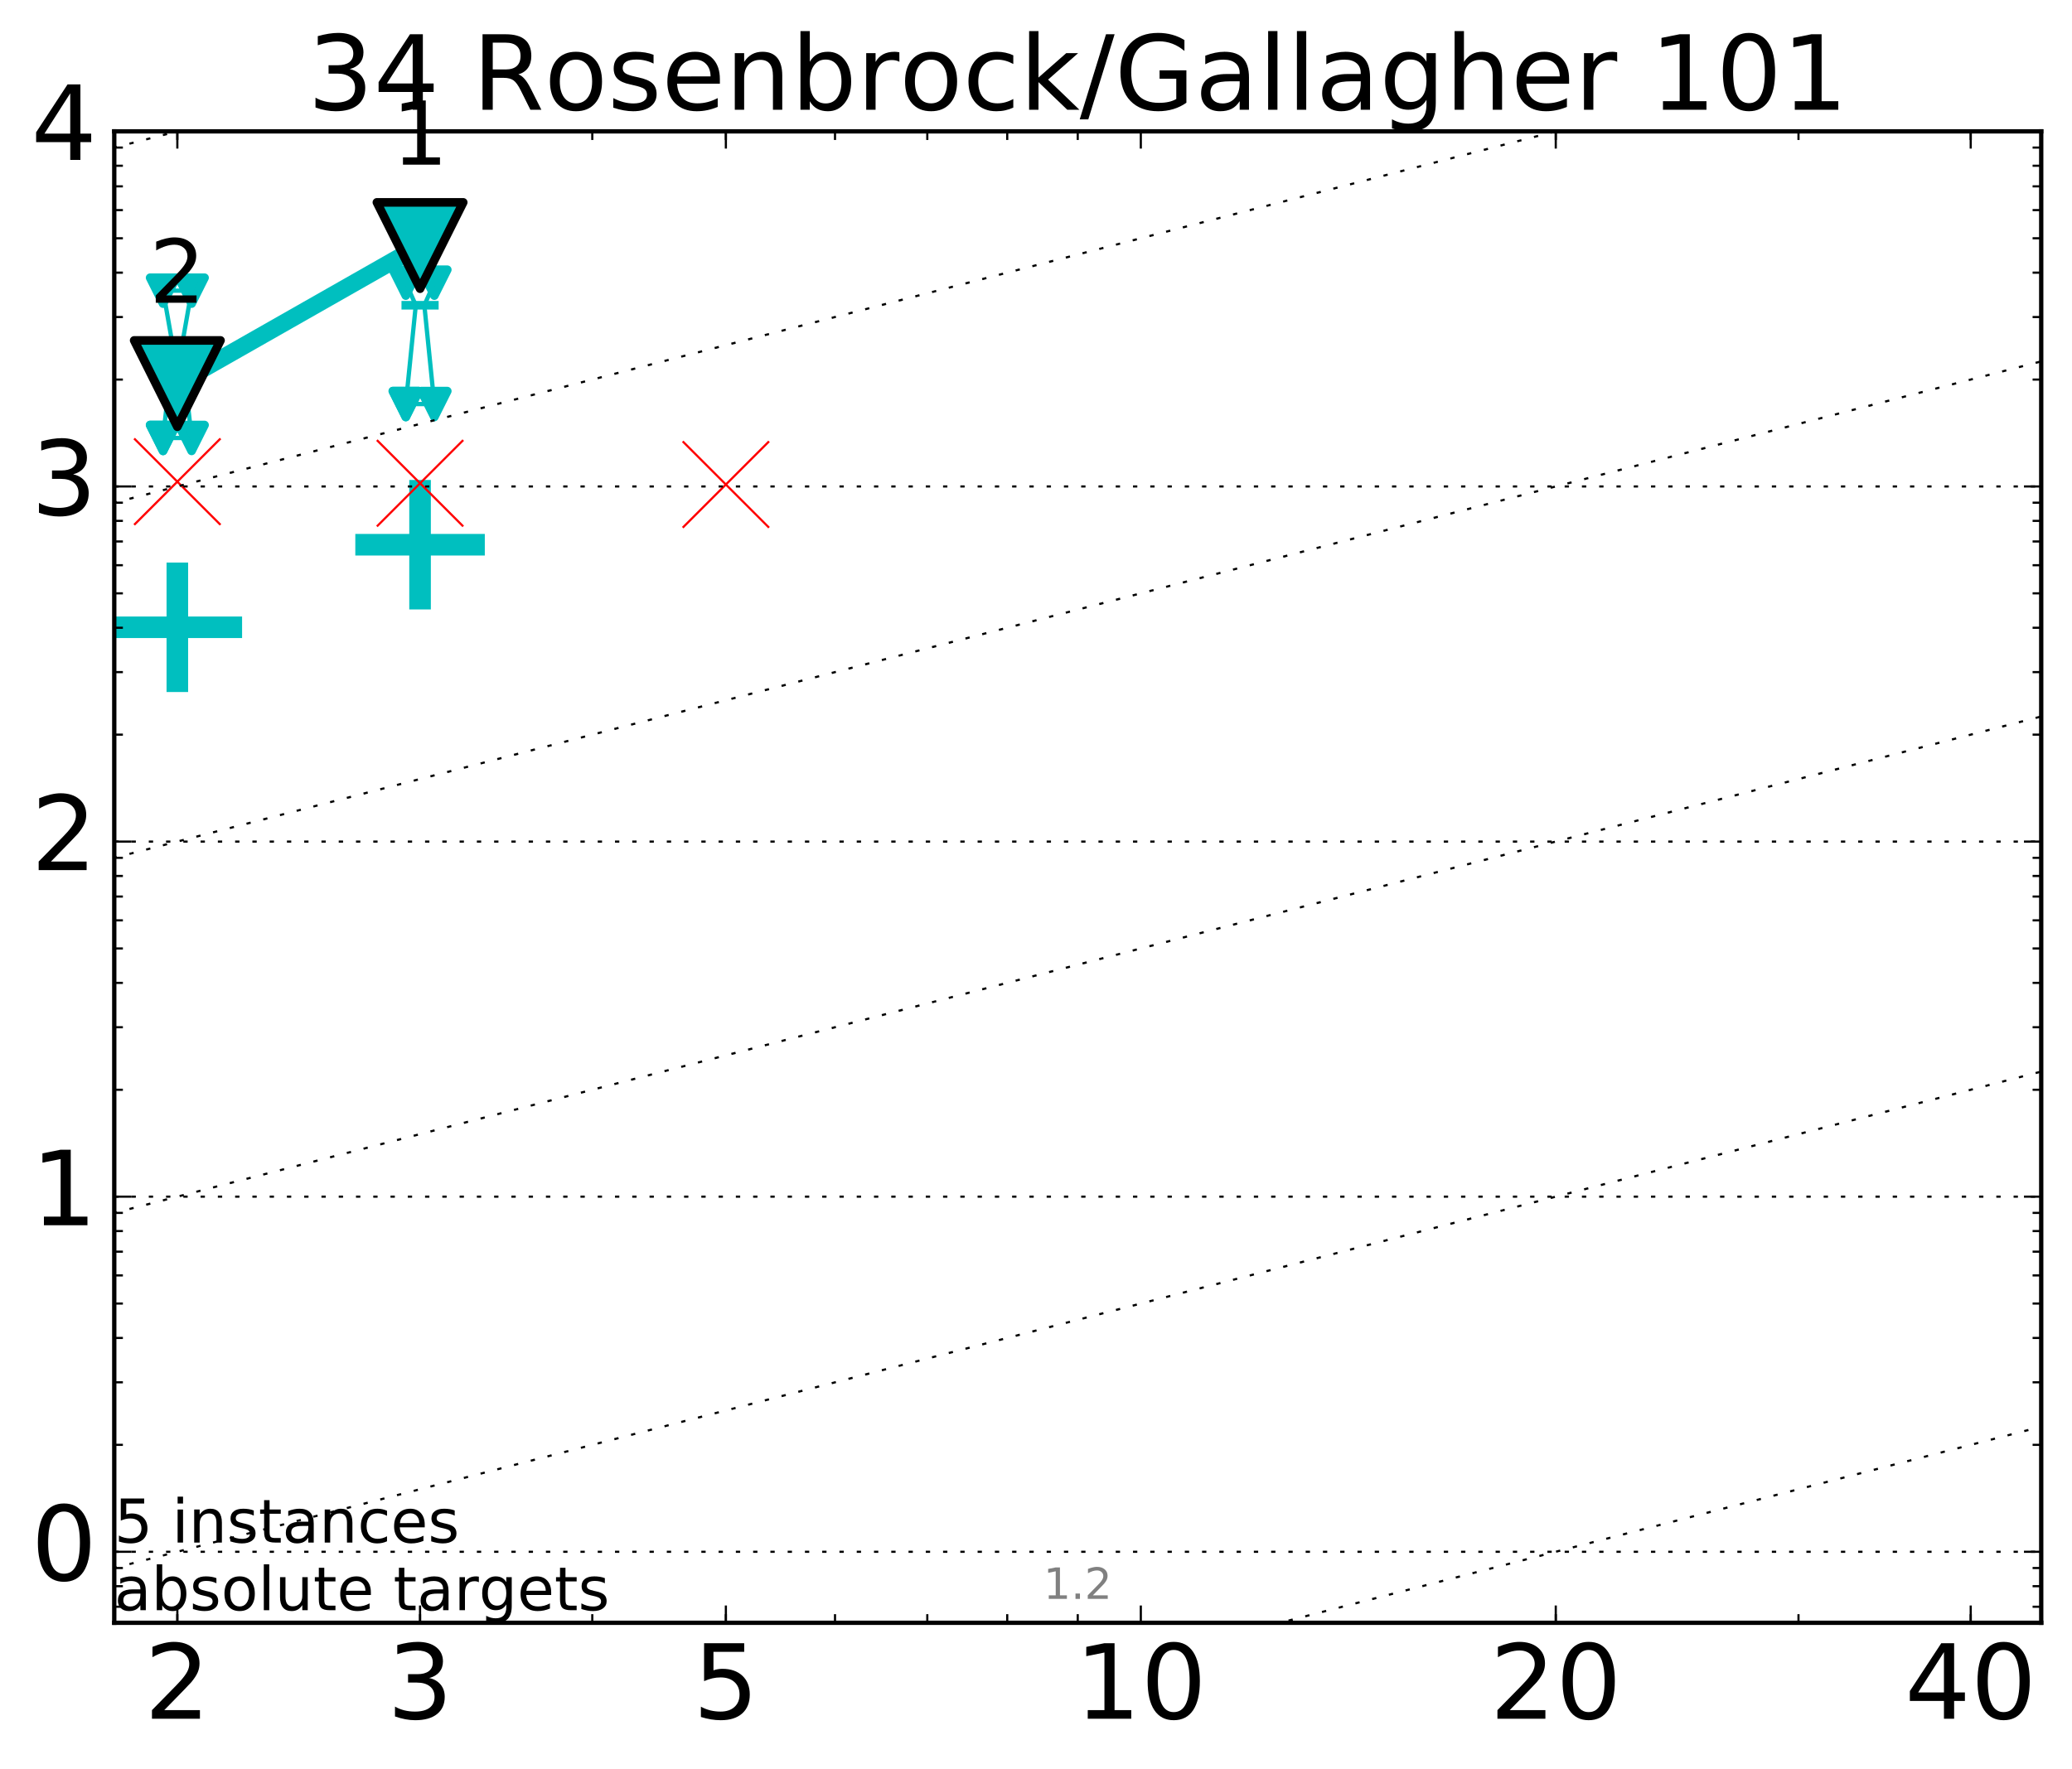 <?xml version="1.0" encoding="utf-8" standalone="no"?>
<!DOCTYPE svg PUBLIC "-//W3C//DTD SVG 1.1//EN"
  "http://www.w3.org/Graphics/SVG/1.1/DTD/svg11.dtd">
<!-- Created with matplotlib (http://matplotlib.org/) -->
<svg height="410pt" version="1.1" viewBox="0 0 480 410" width="480pt" xmlns="http://www.w3.org/2000/svg" xmlns:xlink="http://www.w3.org/1999/xlink">
 <defs>
  <style type="text/css">
*{stroke-linecap:butt;stroke-linejoin:round;stroke-miterlimit:100000;}
  </style>
 </defs>
 <g id="figure_1">
  <g id="patch_1">
   <path d="M 0 410.464 
L 480.07 410.464 
L 480.07 0 
L 0 0 
z
" style="fill:#ffffff;"/>
  </g>
  <g id="axes_1">
   <g id="patch_2">
    <path d="M 26.47 376.036 
L 472.87 376.036 
L 472.87 30.436 
L 26.47 30.436 
z
" style="fill:#ffffff;"/>
   </g>
   <g id="line2d_1">
    <defs>
     <path d="M -15 0 
L 15 0 
M 0 15 
L 0 -15 
" id="m3ecdbaad7a" style="stroke:#00bfbf;stroke-width:5.0;"/>
    </defs>
    <g clip-path="url(#p5190986cbb)">
     <use style="fill:#00bfbf;stroke:#00bfbf;stroke-width:5.0;" x="41.082" xlink:href="#m3ecdbaad7a" y="145.355"/>
    </g>
   </g>
   <g id="line2d_2">
    <g clip-path="url(#p5190986cbb)">
     <use style="fill:#00bfbf;stroke:#00bfbf;stroke-width:5.0;" x="97.312" xlink:href="#m3ecdbaad7a" y="126.225"/>
    </g>
   </g>
   <g id="line2d_3">
    <path clip-path="url(#p5190986cbb)" d="M 37.777 101.485 
L 40.09 80.492 
L 37.777 67.356 
L 44.386 67.356 
L 42.073 80.492 
L 44.386 101.485 
L 37.777 101.485 
" style="fill:none;stroke:#00bfbf;stroke-linecap:square;"/>
   </g>
   <g id="line2d_4">
    <path clip-path="url(#p5190986cbb)" d="M 37.777 101.485 
L 44.386 101.485 
L 44.386 67.356 
L 37.777 67.356 
L 37.777 101.485 
" style="fill:none;"/>
    <defs>
     <path d="M -0 3 
L 3 -3 
L -3 -3 
z
" id="m5672041767" style="stroke:#00bfbf;stroke-linejoin:miter;stroke-width:2.0;"/>
    </defs>
    <g clip-path="url(#p5190986cbb)">
     <use style="fill:#00bfbf;stroke:#00bfbf;stroke-linejoin:miter;stroke-width:2.0;" x="37.777" xlink:href="#m5672041767" y="101.485"/>
     <use style="fill:#00bfbf;stroke:#00bfbf;stroke-linejoin:miter;stroke-width:2.0;" x="44.386" xlink:href="#m5672041767" y="101.485"/>
     <use style="fill:#00bfbf;stroke:#00bfbf;stroke-linejoin:miter;stroke-width:2.0;" x="44.386" xlink:href="#m5672041767" y="67.356"/>
     <use style="fill:#00bfbf;stroke:#00bfbf;stroke-linejoin:miter;stroke-width:2.0;" x="37.777" xlink:href="#m5672041767" y="67.356"/>
     <use style="fill:#00bfbf;stroke:#00bfbf;stroke-linejoin:miter;stroke-width:2.0;" x="37.777" xlink:href="#m5672041767" y="101.485"/>
    </g>
   </g>
   <g id="line2d_5">
    <path clip-path="url(#p5190986cbb)" d="M 37.777 80.492 
L 44.386 80.492 
" style="fill:none;stroke:#00bfbf;stroke-linecap:square;stroke-width:2.0;"/>
   </g>
   <g id="line2d_6">
    <path clip-path="url(#p5190986cbb)" d="M 94.008 93.626 
L 96.321 70.735 
L 94.008 65.503 
L 100.617 65.503 
L 98.304 70.735 
L 100.617 93.626 
L 94.008 93.626 
" style="fill:none;stroke:#00bfbf;stroke-linecap:square;"/>
   </g>
   <g id="line2d_7">
    <path clip-path="url(#p5190986cbb)" d="M 94.008 93.626 
L 100.617 93.626 
L 100.617 65.503 
L 94.008 65.503 
L 94.008 93.626 
" style="fill:none;"/>
    <g clip-path="url(#p5190986cbb)">
     <use style="fill:#00bfbf;stroke:#00bfbf;stroke-linejoin:miter;stroke-width:2.0;" x="94.008" xlink:href="#m5672041767" y="93.626"/>
     <use style="fill:#00bfbf;stroke:#00bfbf;stroke-linejoin:miter;stroke-width:2.0;" x="100.617" xlink:href="#m5672041767" y="93.626"/>
     <use style="fill:#00bfbf;stroke:#00bfbf;stroke-linejoin:miter;stroke-width:2.0;" x="100.617" xlink:href="#m5672041767" y="65.503"/>
     <use style="fill:#00bfbf;stroke:#00bfbf;stroke-linejoin:miter;stroke-width:2.0;" x="94.008" xlink:href="#m5672041767" y="65.503"/>
     <use style="fill:#00bfbf;stroke:#00bfbf;stroke-linejoin:miter;stroke-width:2.0;" x="94.008" xlink:href="#m5672041767" y="93.626"/>
    </g>
   </g>
   <g id="line2d_8">
    <path clip-path="url(#p5190986cbb)" d="M 94.008 70.735 
L 100.617 70.735 
" style="fill:none;stroke:#00bfbf;stroke-linecap:square;stroke-width:2.0;"/>
   </g>
   <g id="line2d_9">
    <path clip-path="url(#p5190986cbb)" d="M 41.082 88.884 
L 97.312 56.895 
" style="fill:none;stroke:#00bfbf;stroke-linecap:square;stroke-width:4.0;"/>
   </g>
   <g id="line2d_10">
    <path clip-path="url(#p5190986cbb)" d="M 41.082 88.884 
L 97.312 56.895 
" style="fill:none;"/>
    <defs>
     <path d="M -0 10 
L 10 -10 
L -10 -10 
z
" id="m148330249f" style="stroke:#000000;stroke-linejoin:miter;stroke-width:2.0;"/>
    </defs>
    <g clip-path="url(#p5190986cbb)">
     <use style="fill:#00bfbf;stroke:#000000;stroke-linejoin:miter;stroke-width:2.0;" x="41.082" xlink:href="#m148330249f" y="88.884"/>
     <use style="fill:#00bfbf;stroke:#000000;stroke-linejoin:miter;stroke-width:2.0;" x="97.312" xlink:href="#m148330249f" y="56.895"/>
    </g>
   </g>
   <g id="line2d_11"/>
   <g id="line2d_12"/>
   <g id="line2d_13"/>
   <g id="line2d_14"/>
   <g id="line2d_15"/>
   <g id="line2d_16">
    <defs>
     <path d="M -10 10 
L 10 -10 
M -10 -10 
L 10 10 
" id="m7610a07baf" style="stroke:#ff0000;stroke-width:0.5;"/>
    </defs>
    <g clip-path="url(#p5190986cbb)">
     <use style="fill:#ff0000;stroke:#ff0000;stroke-width:0.5;" x="41.082" xlink:href="#m7610a07baf" y="111.614"/>
     <use style="fill:#ff0000;stroke:#ff0000;stroke-width:0.5;" x="97.312" xlink:href="#m7610a07baf" y="111.979"/>
     <use style="fill:#ff0000;stroke:#ff0000;stroke-width:0.5;" x="168.155" xlink:href="#m7610a07baf" y="112.275"/>
    </g>
   </g>
   <g id="line2d_17">
    <path clip-path="url(#p5190986cbb)" d="M 159.059 411.464 
L 481.07 328.487 
" style="fill:none;stroke:#000000;stroke-dasharray:1,3;stroke-dashoffset:0.0;stroke-width:0.5;"/>
   </g>
   <g id="line2d_18">
    <path clip-path="url(#p5190986cbb)" d="M -1 370.423 
L 481.07 246.201 
" style="fill:none;stroke:#000000;stroke-dasharray:1,3;stroke-dashoffset:0.0;stroke-width:0.5;"/>
   </g>
   <g id="line2d_19">
    <path clip-path="url(#p5190986cbb)" d="M -1 288.137 
L 481.07 163.915 
" style="fill:none;stroke:#000000;stroke-dasharray:1,3;stroke-dashoffset:0.0;stroke-width:0.5;"/>
   </g>
   <g id="line2d_20">
    <path clip-path="url(#p5190986cbb)" d="M -1 205.851 
L 481.07 81.629 
" style="fill:none;stroke:#000000;stroke-dasharray:1,3;stroke-dashoffset:0.0;stroke-width:0.5;"/>
   </g>
   <g id="line2d_21">
    <path clip-path="url(#p5190986cbb)" d="M -1 123.566 
L 481.07 -0.656 
" style="fill:none;stroke:#000000;stroke-dasharray:1,3;stroke-dashoffset:0.0;stroke-width:0.5;"/>
   </g>
   <g id="line2d_22">
    <path clip-path="url(#p5190986cbb)" d="M -1 41.28 
L 163.077 -1 
" style="fill:none;stroke:#000000;stroke-dasharray:1,3;stroke-dashoffset:0.0;stroke-width:0.5;"/>
   </g>
   <g id="line2d_23">
    <path clip-path="url(#p5190986cbb)" style="fill:none;stroke:#000000;stroke-dasharray:1,3;stroke-dashoffset:0.0;stroke-width:0.5;"/>
   </g>
   <g id="line2d_24">
    <path clip-path="url(#p5190986cbb)" style="fill:none;stroke:#000000;stroke-dasharray:1,3;stroke-dashoffset:0.0;stroke-width:0.5;"/>
   </g>
   <g id="line2d_25">
    <path clip-path="url(#p5190986cbb)" style="fill:none;stroke:#000000;stroke-dasharray:1,3;stroke-dashoffset:0.0;stroke-width:0.5;"/>
   </g>
   <g id="patch_3">
    <path d="M 26.47 30.436 
L 472.87 30.436 
" style="fill:none;stroke:#000000;stroke-linecap:square;stroke-linejoin:miter;"/>
   </g>
   <g id="patch_4">
    <path d="M 472.87 376.036 
L 472.87 30.436 
" style="fill:none;stroke:#000000;stroke-linecap:square;stroke-linejoin:miter;"/>
   </g>
   <g id="patch_5">
    <path d="M 26.47 376.036 
L 472.87 376.036 
" style="fill:none;stroke:#000000;stroke-linecap:square;stroke-linejoin:miter;"/>
   </g>
   <g id="patch_6">
    <path d="M 26.47 376.036 
L 26.47 30.436 
" style="fill:none;stroke:#000000;stroke-linecap:square;stroke-linejoin:miter;"/>
   </g>
   <g id="matplotlib.axis_1">
    <g id="xtick_1">
     <g id="line2d_26">
      <defs>
       <path d="M 0 0 
L 0 -4 
" id="m7d233f592c" style="stroke:#000000;stroke-width:0.5;"/>
      </defs>
      <g>
       <use style="stroke:#000000;stroke-width:0.5;" x="41.082" xlink:href="#m7d233f592c" y="376.036"/>
      </g>
     </g>
     <g id="line2d_27">
      <defs>
       <path d="M 0 0 
L 0 4 
" id="m7dc570246f" style="stroke:#000000;stroke-width:0.5;"/>
      </defs>
      <g>
       <use style="stroke:#000000;stroke-width:0.5;" x="41.082" xlink:href="#m7dc570246f" y="30.436"/>
      </g>
     </g>
     <g id="text_1">
      <!-- 2 -->
      <defs>
       <path d="M 19.188 8.297 
L 53.609 8.297 
L 53.609 0 
L 7.328 0 
L 7.328 8.297 
Q 12.938 14.109 22.625 23.891 
Q 32.328 33.688 34.812 36.531 
Q 39.547 41.844 41.422 45.531 
Q 43.312 49.219 43.312 52.781 
Q 43.312 58.594 39.234 62.25 
Q 35.156 65.922 28.609 65.922 
Q 23.969 65.922 18.812 64.312 
Q 13.672 62.703 7.812 59.422 
L 7.812 69.391 
Q 13.766 71.781 18.938 73 
Q 24.125 74.219 28.422 74.219 
Q 39.75 74.219 46.484 68.547 
Q 53.219 62.891 53.219 53.422 
Q 53.219 48.922 51.531 44.891 
Q 49.859 40.875 45.406 35.406 
Q 44.188 33.984 37.641 27.219 
Q 31.109 20.453 19.188 8.297 
" id="BitstreamVeraSans-Roman-32"/>
      </defs>
      <g transform="translate(33.447 398.272)scale(0.24 -0.24)">
       <use xlink:href="#BitstreamVeraSans-Roman-32"/>
      </g>
     </g>
    </g>
    <g id="xtick_2">
     <g id="line2d_28">
      <g>
       <use style="stroke:#000000;stroke-width:0.5;" x="97.312" xlink:href="#m7d233f592c" y="376.036"/>
      </g>
     </g>
     <g id="line2d_29">
      <g>
       <use style="stroke:#000000;stroke-width:0.5;" x="97.312" xlink:href="#m7dc570246f" y="30.436"/>
      </g>
     </g>
     <g id="text_2">
      <!-- 3 -->
      <defs>
       <path d="M 40.578 39.312 
Q 47.656 37.797 51.625 33 
Q 55.609 28.219 55.609 21.188 
Q 55.609 10.406 48.188 4.484 
Q 40.766 -1.422 27.094 -1.422 
Q 22.516 -1.422 17.656 -0.516 
Q 12.797 0.391 7.625 2.203 
L 7.625 11.719 
Q 11.719 9.328 16.594 8.109 
Q 21.484 6.891 26.812 6.891 
Q 36.078 6.891 40.938 10.547 
Q 45.797 14.203 45.797 21.188 
Q 45.797 27.641 41.281 31.266 
Q 36.766 34.906 28.719 34.906 
L 20.219 34.906 
L 20.219 43.016 
L 29.109 43.016 
Q 36.375 43.016 40.234 45.922 
Q 44.094 48.828 44.094 54.297 
Q 44.094 59.906 40.109 62.906 
Q 36.141 65.922 28.719 65.922 
Q 24.656 65.922 20.016 65.031 
Q 15.375 64.156 9.812 62.312 
L 9.812 71.094 
Q 15.438 72.656 20.344 73.438 
Q 25.25 74.219 29.594 74.219 
Q 40.828 74.219 47.359 69.109 
Q 53.906 64.016 53.906 55.328 
Q 53.906 49.266 50.438 45.094 
Q 46.969 40.922 40.578 39.312 
" id="BitstreamVeraSans-Roman-33"/>
      </defs>
      <g transform="translate(89.677 398.272)scale(0.24 -0.24)">
       <use xlink:href="#BitstreamVeraSans-Roman-33"/>
      </g>
     </g>
    </g>
    <g id="xtick_3">
     <g id="line2d_30">
      <g>
       <use style="stroke:#000000;stroke-width:0.5;" x="168.155" xlink:href="#m7d233f592c" y="376.036"/>
      </g>
     </g>
     <g id="line2d_31">
      <g>
       <use style="stroke:#000000;stroke-width:0.5;" x="168.155" xlink:href="#m7dc570246f" y="30.436"/>
      </g>
     </g>
     <g id="text_3">
      <!-- 5 -->
      <defs>
       <path d="M 10.797 72.906 
L 49.516 72.906 
L 49.516 64.594 
L 19.828 64.594 
L 19.828 46.734 
Q 21.969 47.469 24.109 47.828 
Q 26.266 48.188 28.422 48.188 
Q 40.625 48.188 47.75 41.5 
Q 54.891 34.812 54.891 23.391 
Q 54.891 11.625 47.562 5.094 
Q 40.234 -1.422 26.906 -1.422 
Q 22.312 -1.422 17.547 -0.641 
Q 12.797 0.141 7.719 1.703 
L 7.719 11.625 
Q 12.109 9.234 16.797 8.062 
Q 21.484 6.891 26.703 6.891 
Q 35.156 6.891 40.078 11.328 
Q 45.016 15.766 45.016 23.391 
Q 45.016 31 40.078 35.438 
Q 35.156 39.891 26.703 39.891 
Q 22.75 39.891 18.812 39.016 
Q 14.891 38.141 10.797 36.281 
z
" id="BitstreamVeraSans-Roman-35"/>
      </defs>
      <g transform="translate(160.52 398.272)scale(0.24 -0.24)">
       <use xlink:href="#BitstreamVeraSans-Roman-35"/>
      </g>
     </g>
    </g>
    <g id="xtick_4">
     <g id="line2d_32">
      <g>
       <use style="stroke:#000000;stroke-width:0.5;" x="264.282" xlink:href="#m7d233f592c" y="376.036"/>
      </g>
     </g>
     <g id="line2d_33">
      <g>
       <use style="stroke:#000000;stroke-width:0.5;" x="264.282" xlink:href="#m7dc570246f" y="30.436"/>
      </g>
     </g>
     <g id="text_4">
      <!-- 10 -->
      <defs>
       <path d="M 31.781 66.406 
Q 24.172 66.406 20.328 58.906 
Q 16.5 51.422 16.5 36.375 
Q 16.5 21.391 20.328 13.891 
Q 24.172 6.391 31.781 6.391 
Q 39.453 6.391 43.281 13.891 
Q 47.125 21.391 47.125 36.375 
Q 47.125 51.422 43.281 58.906 
Q 39.453 66.406 31.781 66.406 
M 31.781 74.219 
Q 44.047 74.219 50.516 64.516 
Q 56.984 54.828 56.984 36.375 
Q 56.984 17.969 50.516 8.266 
Q 44.047 -1.422 31.781 -1.422 
Q 19.531 -1.422 13.062 8.266 
Q 6.594 17.969 6.594 36.375 
Q 6.594 54.828 13.062 64.516 
Q 19.531 74.219 31.781 74.219 
" id="BitstreamVeraSans-Roman-30"/>
       <path d="M 12.406 8.297 
L 28.516 8.297 
L 28.516 63.922 
L 10.984 60.406 
L 10.984 69.391 
L 28.422 72.906 
L 38.281 72.906 
L 38.281 8.297 
L 54.391 8.297 
L 54.391 0 
L 12.406 0 
z
" id="BitstreamVeraSans-Roman-31"/>
      </defs>
      <g transform="translate(249.012 398.272)scale(0.24 -0.24)">
       <use xlink:href="#BitstreamVeraSans-Roman-31"/>
       <use x="63.623" xlink:href="#BitstreamVeraSans-Roman-30"/>
      </g>
     </g>
    </g>
    <g id="xtick_5">
     <g id="line2d_34">
      <g>
       <use style="stroke:#000000;stroke-width:0.5;" x="360.409" xlink:href="#m7d233f592c" y="376.036"/>
      </g>
     </g>
     <g id="line2d_35">
      <g>
       <use style="stroke:#000000;stroke-width:0.5;" x="360.409" xlink:href="#m7dc570246f" y="30.436"/>
      </g>
     </g>
     <g id="text_5">
      <!-- 20 -->
      <g transform="translate(345.139 398.272)scale(0.24 -0.24)">
       <use xlink:href="#BitstreamVeraSans-Roman-32"/>
       <use x="63.623" xlink:href="#BitstreamVeraSans-Roman-30"/>
      </g>
     </g>
    </g>
    <g id="xtick_6">
     <g id="line2d_36">
      <g>
       <use style="stroke:#000000;stroke-width:0.5;" x="456.536" xlink:href="#m7d233f592c" y="376.036"/>
      </g>
     </g>
     <g id="line2d_37">
      <g>
       <use style="stroke:#000000;stroke-width:0.5;" x="456.536" xlink:href="#m7dc570246f" y="30.436"/>
      </g>
     </g>
     <g id="text_6">
      <!-- 40 -->
      <defs>
       <path d="M 37.797 64.312 
L 12.891 25.391 
L 37.797 25.391 
z
M 35.203 72.906 
L 47.609 72.906 
L 47.609 25.391 
L 58.016 25.391 
L 58.016 17.188 
L 47.609 17.188 
L 47.609 0 
L 37.797 0 
L 37.797 17.188 
L 4.891 17.188 
L 4.891 26.703 
z
" id="BitstreamVeraSans-Roman-34"/>
      </defs>
      <g transform="translate(441.266 398.272)scale(0.24 -0.24)">
       <use xlink:href="#BitstreamVeraSans-Roman-34"/>
       <use x="63.623" xlink:href="#BitstreamVeraSans-Roman-30"/>
      </g>
     </g>
    </g>
    <g id="xtick_7">
     <g id="line2d_38">
      <defs>
       <path d="M 0 0 
L 0 -2 
" id="ma2bdd999f4" style="stroke:#000000;stroke-width:0.5;"/>
      </defs>
      <g>
       <use style="stroke:#000000;stroke-width:0.5;" x="41.082" xlink:href="#ma2bdd999f4" y="376.036"/>
      </g>
     </g>
     <g id="line2d_39">
      <defs>
       <path d="M 0 0 
L 0 2 
" id="mace936887f" style="stroke:#000000;stroke-width:0.5;"/>
      </defs>
      <g>
       <use style="stroke:#000000;stroke-width:0.5;" x="41.082" xlink:href="#mace936887f" y="30.436"/>
      </g>
     </g>
    </g>
    <g id="xtick_8">
     <g id="line2d_40">
      <g>
       <use style="stroke:#000000;stroke-width:0.5;" x="97.312" xlink:href="#ma2bdd999f4" y="376.036"/>
      </g>
     </g>
     <g id="line2d_41">
      <g>
       <use style="stroke:#000000;stroke-width:0.5;" x="97.312" xlink:href="#mace936887f" y="30.436"/>
      </g>
     </g>
    </g>
    <g id="xtick_9">
     <g id="line2d_42">
      <g>
       <use style="stroke:#000000;stroke-width:0.5;" x="137.209" xlink:href="#ma2bdd999f4" y="376.036"/>
      </g>
     </g>
     <g id="line2d_43">
      <g>
       <use style="stroke:#000000;stroke-width:0.5;" x="137.209" xlink:href="#mace936887f" y="30.436"/>
      </g>
     </g>
    </g>
    <g id="xtick_10">
     <g id="line2d_44">
      <g>
       <use style="stroke:#000000;stroke-width:0.5;" x="168.155" xlink:href="#ma2bdd999f4" y="376.036"/>
      </g>
     </g>
     <g id="line2d_45">
      <g>
       <use style="stroke:#000000;stroke-width:0.5;" x="168.155" xlink:href="#mace936887f" y="30.436"/>
      </g>
     </g>
    </g>
    <g id="xtick_11">
     <g id="line2d_46">
      <g>
       <use style="stroke:#000000;stroke-width:0.5;" x="193.439" xlink:href="#ma2bdd999f4" y="376.036"/>
      </g>
     </g>
     <g id="line2d_47">
      <g>
       <use style="stroke:#000000;stroke-width:0.5;" x="193.439" xlink:href="#mace936887f" y="30.436"/>
      </g>
     </g>
    </g>
    <g id="xtick_12">
     <g id="line2d_48">
      <g>
       <use style="stroke:#000000;stroke-width:0.5;" x="214.817" xlink:href="#ma2bdd999f4" y="376.036"/>
      </g>
     </g>
     <g id="line2d_49">
      <g>
       <use style="stroke:#000000;stroke-width:0.5;" x="214.817" xlink:href="#mace936887f" y="30.436"/>
      </g>
     </g>
    </g>
    <g id="xtick_13">
     <g id="line2d_50">
      <g>
       <use style="stroke:#000000;stroke-width:0.5;" x="233.336" xlink:href="#ma2bdd999f4" y="376.036"/>
      </g>
     </g>
     <g id="line2d_51">
      <g>
       <use style="stroke:#000000;stroke-width:0.5;" x="233.336" xlink:href="#mace936887f" y="30.436"/>
      </g>
     </g>
    </g>
    <g id="xtick_14">
     <g id="line2d_52">
      <g>
       <use style="stroke:#000000;stroke-width:0.5;" x="249.67" xlink:href="#ma2bdd999f4" y="376.036"/>
      </g>
     </g>
     <g id="line2d_53">
      <g>
       <use style="stroke:#000000;stroke-width:0.5;" x="249.67" xlink:href="#mace936887f" y="30.436"/>
      </g>
     </g>
    </g>
    <g id="xtick_15">
     <g id="line2d_54">
      <g>
       <use style="stroke:#000000;stroke-width:0.5;" x="360.409" xlink:href="#ma2bdd999f4" y="376.036"/>
      </g>
     </g>
     <g id="line2d_55">
      <g>
       <use style="stroke:#000000;stroke-width:0.5;" x="360.409" xlink:href="#mace936887f" y="30.436"/>
      </g>
     </g>
    </g>
    <g id="xtick_16">
     <g id="line2d_56">
      <g>
       <use style="stroke:#000000;stroke-width:0.5;" x="416.639" xlink:href="#ma2bdd999f4" y="376.036"/>
      </g>
     </g>
     <g id="line2d_57">
      <g>
       <use style="stroke:#000000;stroke-width:0.5;" x="416.639" xlink:href="#mace936887f" y="30.436"/>
      </g>
     </g>
    </g>
    <g id="xtick_17">
     <g id="line2d_58">
      <g>
       <use style="stroke:#000000;stroke-width:0.5;" x="456.536" xlink:href="#ma2bdd999f4" y="376.036"/>
      </g>
     </g>
     <g id="line2d_59">
      <g>
       <use style="stroke:#000000;stroke-width:0.5;" x="456.536" xlink:href="#mace936887f" y="30.436"/>
      </g>
     </g>
    </g>
   </g>
   <g id="matplotlib.axis_2">
    <g id="ytick_1">
     <g id="line2d_60">
      <path clip-path="url(#p5190986cbb)" d="M 26.47 359.579 
L 472.87 359.579 
" style="fill:none;stroke:#000000;stroke-dasharray:1,3;stroke-dashoffset:0.0;stroke-width:0.5;"/>
     </g>
     <g id="line2d_61">
      <defs>
       <path d="M 0 0 
L 4 0 
" id="mc68efb7ad3" style="stroke:#000000;stroke-width:0.5;"/>
      </defs>
      <g>
       <use style="stroke:#000000;stroke-width:0.5;" x="26.47" xlink:href="#mc68efb7ad3" y="359.579"/>
      </g>
     </g>
     <g id="line2d_62">
      <defs>
       <path d="M 0 0 
L -4 0 
" id="m83dde69a9c" style="stroke:#000000;stroke-width:0.5;"/>
      </defs>
      <g>
       <use style="stroke:#000000;stroke-width:0.5;" x="472.87" xlink:href="#m83dde69a9c" y="359.579"/>
      </g>
     </g>
     <g id="text_7">
      <!-- 0 -->
      <g transform="translate(7.2 366.202)scale(0.24 -0.24)">
       <use xlink:href="#BitstreamVeraSans-Roman-30"/>
      </g>
     </g>
    </g>
    <g id="ytick_2">
     <g id="line2d_63">
      <path clip-path="url(#p5190986cbb)" d="M 26.47 277.293 
L 472.87 277.293 
" style="fill:none;stroke:#000000;stroke-dasharray:1,3;stroke-dashoffset:0.0;stroke-width:0.5;"/>
     </g>
     <g id="line2d_64">
      <g>
       <use style="stroke:#000000;stroke-width:0.5;" x="26.47" xlink:href="#mc68efb7ad3" y="277.293"/>
      </g>
     </g>
     <g id="line2d_65">
      <g>
       <use style="stroke:#000000;stroke-width:0.5;" x="472.87" xlink:href="#m83dde69a9c" y="277.293"/>
      </g>
     </g>
     <g id="text_8">
      <!-- 1 -->
      <g transform="translate(7.2 283.916)scale(0.24 -0.24)">
       <use xlink:href="#BitstreamVeraSans-Roman-31"/>
      </g>
     </g>
    </g>
    <g id="ytick_3">
     <g id="line2d_66">
      <path clip-path="url(#p5190986cbb)" d="M 26.47 195.008 
L 472.87 195.008 
" style="fill:none;stroke:#000000;stroke-dasharray:1,3;stroke-dashoffset:0.0;stroke-width:0.5;"/>
     </g>
     <g id="line2d_67">
      <g>
       <use style="stroke:#000000;stroke-width:0.5;" x="26.47" xlink:href="#mc68efb7ad3" y="195.008"/>
      </g>
     </g>
     <g id="line2d_68">
      <g>
       <use style="stroke:#000000;stroke-width:0.5;" x="472.87" xlink:href="#m83dde69a9c" y="195.008"/>
      </g>
     </g>
     <g id="text_9">
      <!-- 2 -->
      <g transform="translate(7.2 201.63)scale(0.24 -0.24)">
       <use xlink:href="#BitstreamVeraSans-Roman-32"/>
      </g>
     </g>
    </g>
    <g id="ytick_4">
     <g id="line2d_69">
      <path clip-path="url(#p5190986cbb)" d="M 26.47 112.722 
L 472.87 112.722 
" style="fill:none;stroke:#000000;stroke-dasharray:1,3;stroke-dashoffset:0.0;stroke-width:0.5;"/>
     </g>
     <g id="line2d_70">
      <g>
       <use style="stroke:#000000;stroke-width:0.5;" x="26.47" xlink:href="#mc68efb7ad3" y="112.722"/>
      </g>
     </g>
     <g id="line2d_71">
      <g>
       <use style="stroke:#000000;stroke-width:0.5;" x="472.87" xlink:href="#m83dde69a9c" y="112.722"/>
      </g>
     </g>
     <g id="text_10">
      <!-- 3 -->
      <g transform="translate(7.2 119.344)scale(0.24 -0.24)">
       <use xlink:href="#BitstreamVeraSans-Roman-33"/>
      </g>
     </g>
    </g>
    <g id="ytick_5">
     <g id="line2d_72">
      <path clip-path="url(#p5190986cbb)" d="M 26.47 30.436 
L 472.87 30.436 
" style="fill:none;stroke:#000000;stroke-dasharray:1,3;stroke-dashoffset:0.0;stroke-width:0.5;"/>
     </g>
     <g id="line2d_73">
      <g>
       <use style="stroke:#000000;stroke-width:0.5;" x="26.47" xlink:href="#mc68efb7ad3" y="30.436"/>
      </g>
     </g>
     <g id="line2d_74">
      <g>
       <use style="stroke:#000000;stroke-width:0.5;" x="472.87" xlink:href="#m83dde69a9c" y="30.436"/>
      </g>
     </g>
     <g id="text_11">
      <!-- 4 -->
      <g transform="translate(7.2 37.059)scale(0.24 -0.24)">
       <use xlink:href="#BitstreamVeraSans-Roman-34"/>
      </g>
     </g>
    </g>
    <g id="ytick_6">
     <g id="line2d_75">
      <defs>
       <path d="M 0 0 
L 2 0 
" id="m7246535cc6" style="stroke:#000000;stroke-width:0.5;"/>
      </defs>
      <g>
       <use style="stroke:#000000;stroke-width:0.5;" x="26.47" xlink:href="#m7246535cc6" y="372.325"/>
      </g>
     </g>
     <g id="line2d_76">
      <defs>
       <path d="M 0 0 
L -2 0 
" id="m648dfd4101" style="stroke:#000000;stroke-width:0.5;"/>
      </defs>
      <g>
       <use style="stroke:#000000;stroke-width:0.5;" x="472.87" xlink:href="#m648dfd4101" y="372.325"/>
      </g>
     </g>
    </g>
    <g id="ytick_7">
     <g id="line2d_77">
      <g>
       <use style="stroke:#000000;stroke-width:0.5;" x="26.47" xlink:href="#m7246535cc6" y="367.553"/>
      </g>
     </g>
     <g id="line2d_78">
      <g>
       <use style="stroke:#000000;stroke-width:0.5;" x="472.87" xlink:href="#m648dfd4101" y="367.553"/>
      </g>
     </g>
    </g>
    <g id="ytick_8">
     <g id="line2d_79">
      <g>
       <use style="stroke:#000000;stroke-width:0.5;" x="26.47" xlink:href="#m7246535cc6" y="363.344"/>
      </g>
     </g>
     <g id="line2d_80">
      <g>
       <use style="stroke:#000000;stroke-width:0.5;" x="472.87" xlink:href="#m648dfd4101" y="363.344"/>
      </g>
     </g>
    </g>
    <g id="ytick_9">
     <g id="line2d_81">
      <g>
       <use style="stroke:#000000;stroke-width:0.5;" x="26.47" xlink:href="#m7246535cc6" y="334.809"/>
      </g>
     </g>
     <g id="line2d_82">
      <g>
       <use style="stroke:#000000;stroke-width:0.5;" x="472.87" xlink:href="#m648dfd4101" y="334.809"/>
      </g>
     </g>
    </g>
    <g id="ytick_10">
     <g id="line2d_83">
      <g>
       <use style="stroke:#000000;stroke-width:0.5;" x="26.47" xlink:href="#m7246535cc6" y="320.319"/>
      </g>
     </g>
     <g id="line2d_84">
      <g>
       <use style="stroke:#000000;stroke-width:0.5;" x="472.87" xlink:href="#m648dfd4101" y="320.319"/>
      </g>
     </g>
    </g>
    <g id="ytick_11">
     <g id="line2d_85">
      <g>
       <use style="stroke:#000000;stroke-width:0.5;" x="26.47" xlink:href="#m7246535cc6" y="310.038"/>
      </g>
     </g>
     <g id="line2d_86">
      <g>
       <use style="stroke:#000000;stroke-width:0.5;" x="472.87" xlink:href="#m648dfd4101" y="310.038"/>
      </g>
     </g>
    </g>
    <g id="ytick_12">
     <g id="line2d_87">
      <g>
       <use style="stroke:#000000;stroke-width:0.5;" x="26.47" xlink:href="#m7246535cc6" y="302.064"/>
      </g>
     </g>
     <g id="line2d_88">
      <g>
       <use style="stroke:#000000;stroke-width:0.5;" x="472.87" xlink:href="#m648dfd4101" y="302.064"/>
      </g>
     </g>
    </g>
    <g id="ytick_13">
     <g id="line2d_89">
      <g>
       <use style="stroke:#000000;stroke-width:0.5;" x="26.47" xlink:href="#m7246535cc6" y="295.548"/>
      </g>
     </g>
     <g id="line2d_90">
      <g>
       <use style="stroke:#000000;stroke-width:0.5;" x="472.87" xlink:href="#m648dfd4101" y="295.548"/>
      </g>
     </g>
    </g>
    <g id="ytick_14">
     <g id="line2d_91">
      <g>
       <use style="stroke:#000000;stroke-width:0.5;" x="26.47" xlink:href="#m7246535cc6" y="290.04"/>
      </g>
     </g>
     <g id="line2d_92">
      <g>
       <use style="stroke:#000000;stroke-width:0.5;" x="472.87" xlink:href="#m648dfd4101" y="290.04"/>
      </g>
     </g>
    </g>
    <g id="ytick_15">
     <g id="line2d_93">
      <g>
       <use style="stroke:#000000;stroke-width:0.5;" x="26.47" xlink:href="#m7246535cc6" y="285.268"/>
      </g>
     </g>
     <g id="line2d_94">
      <g>
       <use style="stroke:#000000;stroke-width:0.5;" x="472.87" xlink:href="#m648dfd4101" y="285.268"/>
      </g>
     </g>
    </g>
    <g id="ytick_16">
     <g id="line2d_95">
      <g>
       <use style="stroke:#000000;stroke-width:0.5;" x="26.47" xlink:href="#m7246535cc6" y="281.059"/>
      </g>
     </g>
     <g id="line2d_96">
      <g>
       <use style="stroke:#000000;stroke-width:0.5;" x="472.87" xlink:href="#m648dfd4101" y="281.059"/>
      </g>
     </g>
    </g>
    <g id="ytick_17">
     <g id="line2d_97">
      <g>
       <use style="stroke:#000000;stroke-width:0.5;" x="26.47" xlink:href="#m7246535cc6" y="252.523"/>
      </g>
     </g>
     <g id="line2d_98">
      <g>
       <use style="stroke:#000000;stroke-width:0.5;" x="472.87" xlink:href="#m648dfd4101" y="252.523"/>
      </g>
     </g>
    </g>
    <g id="ytick_18">
     <g id="line2d_99">
      <g>
       <use style="stroke:#000000;stroke-width:0.5;" x="26.47" xlink:href="#m7246535cc6" y="238.033"/>
      </g>
     </g>
     <g id="line2d_100">
      <g>
       <use style="stroke:#000000;stroke-width:0.5;" x="472.87" xlink:href="#m648dfd4101" y="238.033"/>
      </g>
     </g>
    </g>
    <g id="ytick_19">
     <g id="line2d_101">
      <g>
       <use style="stroke:#000000;stroke-width:0.5;" x="26.47" xlink:href="#m7246535cc6" y="227.752"/>
      </g>
     </g>
     <g id="line2d_102">
      <g>
       <use style="stroke:#000000;stroke-width:0.5;" x="472.87" xlink:href="#m648dfd4101" y="227.752"/>
      </g>
     </g>
    </g>
    <g id="ytick_20">
     <g id="line2d_103">
      <g>
       <use style="stroke:#000000;stroke-width:0.5;" x="26.47" xlink:href="#m7246535cc6" y="219.778"/>
      </g>
     </g>
     <g id="line2d_104">
      <g>
       <use style="stroke:#000000;stroke-width:0.5;" x="472.87" xlink:href="#m648dfd4101" y="219.778"/>
      </g>
     </g>
    </g>
    <g id="ytick_21">
     <g id="line2d_105">
      <g>
       <use style="stroke:#000000;stroke-width:0.5;" x="26.47" xlink:href="#m7246535cc6" y="213.263"/>
      </g>
     </g>
     <g id="line2d_106">
      <g>
       <use style="stroke:#000000;stroke-width:0.5;" x="472.87" xlink:href="#m648dfd4101" y="213.263"/>
      </g>
     </g>
    </g>
    <g id="ytick_22">
     <g id="line2d_107">
      <g>
       <use style="stroke:#000000;stroke-width:0.5;" x="26.47" xlink:href="#m7246535cc6" y="207.754"/>
      </g>
     </g>
     <g id="line2d_108">
      <g>
       <use style="stroke:#000000;stroke-width:0.5;" x="472.87" xlink:href="#m648dfd4101" y="207.754"/>
      </g>
     </g>
    </g>
    <g id="ytick_23">
     <g id="line2d_109">
      <g>
       <use style="stroke:#000000;stroke-width:0.5;" x="26.47" xlink:href="#m7246535cc6" y="202.982"/>
      </g>
     </g>
     <g id="line2d_110">
      <g>
       <use style="stroke:#000000;stroke-width:0.5;" x="472.87" xlink:href="#m648dfd4101" y="202.982"/>
      </g>
     </g>
    </g>
    <g id="ytick_24">
     <g id="line2d_111">
      <g>
       <use style="stroke:#000000;stroke-width:0.5;" x="26.47" xlink:href="#m7246535cc6" y="198.773"/>
      </g>
     </g>
     <g id="line2d_112">
      <g>
       <use style="stroke:#000000;stroke-width:0.5;" x="472.87" xlink:href="#m648dfd4101" y="198.773"/>
      </g>
     </g>
    </g>
    <g id="ytick_25">
     <g id="line2d_113">
      <g>
       <use style="stroke:#000000;stroke-width:0.5;" x="26.47" xlink:href="#m7246535cc6" y="170.237"/>
      </g>
     </g>
     <g id="line2d_114">
      <g>
       <use style="stroke:#000000;stroke-width:0.5;" x="472.87" xlink:href="#m648dfd4101" y="170.237"/>
      </g>
     </g>
    </g>
    <g id="ytick_26">
     <g id="line2d_115">
      <g>
       <use style="stroke:#000000;stroke-width:0.5;" x="26.47" xlink:href="#m7246535cc6" y="155.747"/>
      </g>
     </g>
     <g id="line2d_116">
      <g>
       <use style="stroke:#000000;stroke-width:0.5;" x="472.87" xlink:href="#m648dfd4101" y="155.747"/>
      </g>
     </g>
    </g>
    <g id="ytick_27">
     <g id="line2d_117">
      <g>
       <use style="stroke:#000000;stroke-width:0.5;" x="26.47" xlink:href="#m7246535cc6" y="145.467"/>
      </g>
     </g>
     <g id="line2d_118">
      <g>
       <use style="stroke:#000000;stroke-width:0.5;" x="472.87" xlink:href="#m648dfd4101" y="145.467"/>
      </g>
     </g>
    </g>
    <g id="ytick_28">
     <g id="line2d_119">
      <g>
       <use style="stroke:#000000;stroke-width:0.5;" x="26.47" xlink:href="#m7246535cc6" y="137.492"/>
      </g>
     </g>
     <g id="line2d_120">
      <g>
       <use style="stroke:#000000;stroke-width:0.5;" x="472.87" xlink:href="#m648dfd4101" y="137.492"/>
      </g>
     </g>
    </g>
    <g id="ytick_29">
     <g id="line2d_121">
      <g>
       <use style="stroke:#000000;stroke-width:0.5;" x="26.47" xlink:href="#m7246535cc6" y="130.977"/>
      </g>
     </g>
     <g id="line2d_122">
      <g>
       <use style="stroke:#000000;stroke-width:0.5;" x="472.87" xlink:href="#m648dfd4101" y="130.977"/>
      </g>
     </g>
    </g>
    <g id="ytick_30">
     <g id="line2d_123">
      <g>
       <use style="stroke:#000000;stroke-width:0.5;" x="26.47" xlink:href="#m7246535cc6" y="125.468"/>
      </g>
     </g>
     <g id="line2d_124">
      <g>
       <use style="stroke:#000000;stroke-width:0.5;" x="472.87" xlink:href="#m648dfd4101" y="125.468"/>
      </g>
     </g>
    </g>
    <g id="ytick_31">
     <g id="line2d_125">
      <g>
       <use style="stroke:#000000;stroke-width:0.5;" x="26.47" xlink:href="#m7246535cc6" y="120.696"/>
      </g>
     </g>
     <g id="line2d_126">
      <g>
       <use style="stroke:#000000;stroke-width:0.5;" x="472.87" xlink:href="#m648dfd4101" y="120.696"/>
      </g>
     </g>
    </g>
    <g id="ytick_32">
     <g id="line2d_127">
      <g>
       <use style="stroke:#000000;stroke-width:0.5;" x="26.47" xlink:href="#m7246535cc6" y="116.487"/>
      </g>
     </g>
     <g id="line2d_128">
      <g>
       <use style="stroke:#000000;stroke-width:0.5;" x="472.87" xlink:href="#m648dfd4101" y="116.487"/>
      </g>
     </g>
    </g>
    <g id="ytick_33">
     <g id="line2d_129">
      <g>
       <use style="stroke:#000000;stroke-width:0.5;" x="26.47" xlink:href="#m7246535cc6" y="87.952"/>
      </g>
     </g>
     <g id="line2d_130">
      <g>
       <use style="stroke:#000000;stroke-width:0.5;" x="472.87" xlink:href="#m648dfd4101" y="87.952"/>
      </g>
     </g>
    </g>
    <g id="ytick_34">
     <g id="line2d_131">
      <g>
       <use style="stroke:#000000;stroke-width:0.5;" x="26.47" xlink:href="#m7246535cc6" y="73.462"/>
      </g>
     </g>
     <g id="line2d_132">
      <g>
       <use style="stroke:#000000;stroke-width:0.5;" x="472.87" xlink:href="#m648dfd4101" y="73.462"/>
      </g>
     </g>
    </g>
    <g id="ytick_35">
     <g id="line2d_133">
      <g>
       <use style="stroke:#000000;stroke-width:0.5;" x="26.47" xlink:href="#m7246535cc6" y="63.181"/>
      </g>
     </g>
     <g id="line2d_134">
      <g>
       <use style="stroke:#000000;stroke-width:0.5;" x="472.87" xlink:href="#m648dfd4101" y="63.181"/>
      </g>
     </g>
    </g>
    <g id="ytick_36">
     <g id="line2d_135">
      <g>
       <use style="stroke:#000000;stroke-width:0.5;" x="26.47" xlink:href="#m7246535cc6" y="55.207"/>
      </g>
     </g>
     <g id="line2d_136">
      <g>
       <use style="stroke:#000000;stroke-width:0.5;" x="472.87" xlink:href="#m648dfd4101" y="55.207"/>
      </g>
     </g>
    </g>
    <g id="ytick_37">
     <g id="line2d_137">
      <g>
       <use style="stroke:#000000;stroke-width:0.5;" x="26.47" xlink:href="#m7246535cc6" y="48.691"/>
      </g>
     </g>
     <g id="line2d_138">
      <g>
       <use style="stroke:#000000;stroke-width:0.5;" x="472.87" xlink:href="#m648dfd4101" y="48.691"/>
      </g>
     </g>
    </g>
    <g id="ytick_38">
     <g id="line2d_139">
      <g>
       <use style="stroke:#000000;stroke-width:0.5;" x="26.47" xlink:href="#m7246535cc6" y="43.183"/>
      </g>
     </g>
     <g id="line2d_140">
      <g>
       <use style="stroke:#000000;stroke-width:0.5;" x="472.87" xlink:href="#m648dfd4101" y="43.183"/>
      </g>
     </g>
    </g>
    <g id="ytick_39">
     <g id="line2d_141">
      <g>
       <use style="stroke:#000000;stroke-width:0.5;" x="26.47" xlink:href="#m7246535cc6" y="38.411"/>
      </g>
     </g>
     <g id="line2d_142">
      <g>
       <use style="stroke:#000000;stroke-width:0.5;" x="472.87" xlink:href="#m648dfd4101" y="38.411"/>
      </g>
     </g>
    </g>
    <g id="ytick_40">
     <g id="line2d_143">
      <g>
       <use style="stroke:#000000;stroke-width:0.5;" x="26.47" xlink:href="#m7246535cc6" y="34.201"/>
      </g>
     </g>
     <g id="line2d_144">
      <g>
       <use style="stroke:#000000;stroke-width:0.5;" x="472.87" xlink:href="#m648dfd4101" y="34.201"/>
      </g>
     </g>
    </g>
   </g>
   <g id="text_12">
    <!-- 2 -->
    <g transform="translate(34.592 70.151)scale(0.204 -0.204)">
     <use xlink:href="#BitstreamVeraSans-Roman-32"/>
    </g>
   </g>
   <g id="text_13">
    <!-- 1 -->
    <g transform="translate(90.823 38.162)scale(0.204 -0.204)">
     <use xlink:href="#BitstreamVeraSans-Roman-31"/>
    </g>
   </g>
   <g id="text_14">
    <!-- 5 instances -->
    <defs>
     <path id="BitstreamVeraSans-Roman-20"/>
     <path d="M 54.891 33.016 
L 54.891 0 
L 45.906 0 
L 45.906 32.719 
Q 45.906 40.484 42.875 44.328 
Q 39.844 48.188 33.797 48.188 
Q 26.516 48.188 22.312 43.547 
Q 18.109 38.922 18.109 30.906 
L 18.109 0 
L 9.078 0 
L 9.078 54.688 
L 18.109 54.688 
L 18.109 46.188 
Q 21.344 51.125 25.703 53.562 
Q 30.078 56 35.797 56 
Q 45.219 56 50.047 50.172 
Q 54.891 44.344 54.891 33.016 
" id="BitstreamVeraSans-Roman-6e"/>
     <path d="M 9.422 54.688 
L 18.406 54.688 
L 18.406 0 
L 9.422 0 
z
M 9.422 75.984 
L 18.406 75.984 
L 18.406 64.594 
L 9.422 64.594 
z
" id="BitstreamVeraSans-Roman-69"/>
     <path d="M 56.203 29.594 
L 56.203 25.203 
L 14.891 25.203 
Q 15.484 15.922 20.484 11.062 
Q 25.484 6.203 34.422 6.203 
Q 39.594 6.203 44.453 7.469 
Q 49.312 8.734 54.109 11.281 
L 54.109 2.781 
Q 49.266 0.734 44.188 -0.344 
Q 39.109 -1.422 33.891 -1.422 
Q 20.797 -1.422 13.156 6.188 
Q 5.516 13.812 5.516 26.812 
Q 5.516 40.234 12.766 48.109 
Q 20.016 56 32.328 56 
Q 43.359 56 49.781 48.891 
Q 56.203 41.797 56.203 29.594 
M 47.219 32.234 
Q 47.125 39.594 43.094 43.984 
Q 39.062 48.391 32.422 48.391 
Q 24.906 48.391 20.391 44.141 
Q 15.875 39.891 15.188 32.172 
z
" id="BitstreamVeraSans-Roman-65"/>
     <path d="M 18.312 70.219 
L 18.312 54.688 
L 36.812 54.688 
L 36.812 47.703 
L 18.312 47.703 
L 18.312 18.016 
Q 18.312 11.328 20.141 9.422 
Q 21.969 7.516 27.594 7.516 
L 36.812 7.516 
L 36.812 0 
L 27.594 0 
Q 17.188 0 13.234 3.875 
Q 9.281 7.766 9.281 18.016 
L 9.281 47.703 
L 2.688 47.703 
L 2.688 54.688 
L 9.281 54.688 
L 9.281 70.219 
z
" id="BitstreamVeraSans-Roman-74"/>
     <path d="M 34.281 27.484 
Q 23.391 27.484 19.188 25 
Q 14.984 22.516 14.984 16.5 
Q 14.984 11.719 18.141 8.906 
Q 21.297 6.109 26.703 6.109 
Q 34.188 6.109 38.703 11.406 
Q 43.219 16.703 43.219 25.484 
L 43.219 27.484 
z
M 52.203 31.203 
L 52.203 0 
L 43.219 0 
L 43.219 8.297 
Q 40.141 3.328 35.547 0.953 
Q 30.953 -1.422 24.312 -1.422 
Q 15.922 -1.422 10.953 3.297 
Q 6 8.016 6 15.922 
Q 6 25.141 12.172 29.828 
Q 18.359 34.516 30.609 34.516 
L 43.219 34.516 
L 43.219 35.406 
Q 43.219 41.609 39.141 45 
Q 35.062 48.391 27.688 48.391 
Q 23 48.391 18.547 47.266 
Q 14.109 46.141 10.016 43.891 
L 10.016 52.203 
Q 14.938 54.109 19.578 55.047 
Q 24.219 56 28.609 56 
Q 40.484 56 46.344 49.844 
Q 52.203 43.703 52.203 31.203 
" id="BitstreamVeraSans-Roman-61"/>
     <path d="M 44.281 53.078 
L 44.281 44.578 
Q 40.484 46.531 36.375 47.5 
Q 32.281 48.484 27.875 48.484 
Q 21.188 48.484 17.844 46.438 
Q 14.5 44.391 14.5 40.281 
Q 14.5 37.156 16.891 35.375 
Q 19.281 33.594 26.516 31.984 
L 29.594 31.297 
Q 39.156 29.25 43.188 25.516 
Q 47.219 21.781 47.219 15.094 
Q 47.219 7.469 41.188 3.016 
Q 35.156 -1.422 24.609 -1.422 
Q 20.219 -1.422 15.453 -0.562 
Q 10.688 0.297 5.422 2 
L 5.422 11.281 
Q 10.406 8.688 15.234 7.391 
Q 20.062 6.109 24.812 6.109 
Q 31.156 6.109 34.562 8.281 
Q 37.984 10.453 37.984 14.406 
Q 37.984 18.062 35.516 20.016 
Q 33.062 21.969 24.703 23.781 
L 21.578 24.516 
Q 13.234 26.266 9.516 29.906 
Q 5.812 33.547 5.812 39.891 
Q 5.812 47.609 11.281 51.797 
Q 16.75 56 26.812 56 
Q 31.781 56 36.172 55.266 
Q 40.578 54.547 44.281 53.078 
" id="BitstreamVeraSans-Roman-73"/>
     <path d="M 48.781 52.594 
L 48.781 44.188 
Q 44.969 46.297 41.141 47.344 
Q 37.312 48.391 33.406 48.391 
Q 24.656 48.391 19.812 42.844 
Q 14.984 37.312 14.984 27.297 
Q 14.984 17.281 19.812 11.734 
Q 24.656 6.203 33.406 6.203 
Q 37.312 6.203 41.141 7.25 
Q 44.969 8.297 48.781 10.406 
L 48.781 2.094 
Q 45.016 0.344 40.984 -0.531 
Q 36.969 -1.422 32.422 -1.422 
Q 20.062 -1.422 12.781 6.344 
Q 5.516 14.109 5.516 27.297 
Q 5.516 40.672 12.859 48.328 
Q 20.219 56 33.016 56 
Q 37.156 56 41.109 55.141 
Q 45.062 54.297 48.781 52.594 
" id="BitstreamVeraSans-Roman-63"/>
    </defs>
    <g transform="translate(26.47 357.448)scale(0.14 -0.14)">
     <use xlink:href="#BitstreamVeraSans-Roman-35"/>
     <use x="63.623" xlink:href="#BitstreamVeraSans-Roman-20"/>
     <use x="95.41" xlink:href="#BitstreamVeraSans-Roman-69"/>
     <use x="123.193" xlink:href="#BitstreamVeraSans-Roman-6e"/>
     <use x="186.572" xlink:href="#BitstreamVeraSans-Roman-73"/>
     <use x="238.672" xlink:href="#BitstreamVeraSans-Roman-74"/>
     <use x="277.881" xlink:href="#BitstreamVeraSans-Roman-61"/>
     <use x="339.16" xlink:href="#BitstreamVeraSans-Roman-6e"/>
     <use x="402.539" xlink:href="#BitstreamVeraSans-Roman-63"/>
     <use x="457.52" xlink:href="#BitstreamVeraSans-Roman-65"/>
     <use x="519.043" xlink:href="#BitstreamVeraSans-Roman-73"/>
    </g>
    <!-- absolute targets -->
    <defs>
     <path d="M 30.609 48.391 
Q 23.391 48.391 19.188 42.75 
Q 14.984 37.109 14.984 27.297 
Q 14.984 17.484 19.156 11.844 
Q 23.344 6.203 30.609 6.203 
Q 37.797 6.203 41.984 11.859 
Q 46.188 17.531 46.188 27.297 
Q 46.188 37.016 41.984 42.703 
Q 37.797 48.391 30.609 48.391 
M 30.609 56 
Q 42.328 56 49.016 48.375 
Q 55.719 40.766 55.719 27.297 
Q 55.719 13.875 49.016 6.219 
Q 42.328 -1.422 30.609 -1.422 
Q 18.844 -1.422 12.172 6.219 
Q 5.516 13.875 5.516 27.297 
Q 5.516 40.766 12.172 48.375 
Q 18.844 56 30.609 56 
" id="BitstreamVeraSans-Roman-6f"/>
     <path d="M 9.422 75.984 
L 18.406 75.984 
L 18.406 0 
L 9.422 0 
z
" id="BitstreamVeraSans-Roman-6c"/>
     <path d="M 45.406 27.984 
Q 45.406 37.75 41.375 43.109 
Q 37.359 48.484 30.078 48.484 
Q 22.859 48.484 18.828 43.109 
Q 14.797 37.75 14.797 27.984 
Q 14.797 18.266 18.828 12.891 
Q 22.859 7.516 30.078 7.516 
Q 37.359 7.516 41.375 12.891 
Q 45.406 18.266 45.406 27.984 
M 54.391 6.781 
Q 54.391 -7.172 48.188 -13.984 
Q 42 -20.797 29.203 -20.797 
Q 24.469 -20.797 20.266 -20.094 
Q 16.062 -19.391 12.109 -17.922 
L 12.109 -9.188 
Q 16.062 -11.328 19.922 -12.344 
Q 23.781 -13.375 27.781 -13.375 
Q 36.625 -13.375 41.016 -8.766 
Q 45.406 -4.156 45.406 5.172 
L 45.406 9.625 
Q 42.625 4.781 38.281 2.391 
Q 33.938 0 27.875 0 
Q 17.828 0 11.672 7.656 
Q 5.516 15.328 5.516 27.984 
Q 5.516 40.672 11.672 48.328 
Q 17.828 56 27.875 56 
Q 33.938 56 38.281 53.609 
Q 42.625 51.219 45.406 46.391 
L 45.406 54.688 
L 54.391 54.688 
z
" id="BitstreamVeraSans-Roman-67"/>
     <path d="M 8.5 21.578 
L 8.5 54.688 
L 17.484 54.688 
L 17.484 21.922 
Q 17.484 14.156 20.5 10.266 
Q 23.531 6.391 29.594 6.391 
Q 36.859 6.391 41.078 11.031 
Q 45.312 15.672 45.312 23.688 
L 45.312 54.688 
L 54.297 54.688 
L 54.297 0 
L 45.312 0 
L 45.312 8.406 
Q 42.047 3.422 37.719 1 
Q 33.406 -1.422 27.688 -1.422 
Q 18.266 -1.422 13.375 4.438 
Q 8.5 10.297 8.5 21.578 
" id="BitstreamVeraSans-Roman-75"/>
     <path d="M 41.109 46.297 
Q 39.594 47.172 37.812 47.578 
Q 36.031 48 33.891 48 
Q 26.266 48 22.188 43.047 
Q 18.109 38.094 18.109 28.812 
L 18.109 0 
L 9.078 0 
L 9.078 54.688 
L 18.109 54.688 
L 18.109 46.188 
Q 20.953 51.172 25.484 53.578 
Q 30.031 56 36.531 56 
Q 37.453 56 38.578 55.875 
Q 39.703 55.766 41.062 55.516 
z
" id="BitstreamVeraSans-Roman-72"/>
     <path d="M 48.688 27.297 
Q 48.688 37.203 44.609 42.844 
Q 40.531 48.484 33.406 48.484 
Q 26.266 48.484 22.188 42.844 
Q 18.109 37.203 18.109 27.297 
Q 18.109 17.391 22.188 11.75 
Q 26.266 6.109 33.406 6.109 
Q 40.531 6.109 44.609 11.75 
Q 48.688 17.391 48.688 27.297 
M 18.109 46.391 
Q 20.953 51.266 25.266 53.625 
Q 29.594 56 35.594 56 
Q 45.562 56 51.781 48.094 
Q 58.016 40.188 58.016 27.297 
Q 58.016 14.406 51.781 6.484 
Q 45.562 -1.422 35.594 -1.422 
Q 29.594 -1.422 25.266 0.953 
Q 20.953 3.328 18.109 8.203 
L 18.109 0 
L 9.078 0 
L 9.078 75.984 
L 18.109 75.984 
z
" id="BitstreamVeraSans-Roman-62"/>
    </defs>
    <g transform="translate(26.47 373.125)scale(0.14 -0.14)">
     <use xlink:href="#BitstreamVeraSans-Roman-61"/>
     <use x="61.279" xlink:href="#BitstreamVeraSans-Roman-62"/>
     <use x="124.756" xlink:href="#BitstreamVeraSans-Roman-73"/>
     <use x="176.855" xlink:href="#BitstreamVeraSans-Roman-6f"/>
     <use x="238.037" xlink:href="#BitstreamVeraSans-Roman-6c"/>
     <use x="265.82" xlink:href="#BitstreamVeraSans-Roman-75"/>
     <use x="329.199" xlink:href="#BitstreamVeraSans-Roman-74"/>
     <use x="368.408" xlink:href="#BitstreamVeraSans-Roman-65"/>
     <use x="429.932" xlink:href="#BitstreamVeraSans-Roman-20"/>
     <use x="461.719" xlink:href="#BitstreamVeraSans-Roman-74"/>
     <use x="500.928" xlink:href="#BitstreamVeraSans-Roman-61"/>
     <use x="562.207" xlink:href="#BitstreamVeraSans-Roman-72"/>
     <use x="603.305" xlink:href="#BitstreamVeraSans-Roman-67"/>
     <use x="666.781" xlink:href="#BitstreamVeraSans-Roman-65"/>
     <use x="728.305" xlink:href="#BitstreamVeraSans-Roman-74"/>
     <use x="767.514" xlink:href="#BitstreamVeraSans-Roman-73"/>
    </g>
   </g>
   <g id="text_15">
    <!-- 1.2 -->
    <defs>
     <path d="M 10.688 12.406 
L 21 12.406 
L 21 0 
L 10.688 0 
z
" id="BitstreamVeraSans-Roman-2e"/>
    </defs>
    <g style="fill:#808080;" transform="translate(241.718 370.501)scale(0.1 -0.1)">
     <use xlink:href="#BitstreamVeraSans-Roman-31"/>
     <use x="63.623" xlink:href="#BitstreamVeraSans-Roman-2e"/>
     <use x="95.41" xlink:href="#BitstreamVeraSans-Roman-32"/>
    </g>
   </g>
   <g id="text_16">
    <!-- 34 Rosenbrock/Gallagher 101 -->
    <defs>
     <path d="M 59.516 10.406 
L 59.516 29.984 
L 43.406 29.984 
L 43.406 38.094 
L 69.281 38.094 
L 69.281 6.781 
Q 63.578 2.734 56.688 0.656 
Q 49.812 -1.422 42 -1.422 
Q 24.906 -1.422 15.25 8.562 
Q 5.609 18.562 5.609 36.375 
Q 5.609 54.25 15.25 64.234 
Q 24.906 74.219 42 74.219 
Q 49.125 74.219 55.547 72.453 
Q 61.969 70.703 67.391 67.281 
L 67.391 56.781 
Q 61.922 61.422 55.766 63.766 
Q 49.609 66.109 42.828 66.109 
Q 29.438 66.109 22.719 58.641 
Q 16.016 51.172 16.016 36.375 
Q 16.016 21.625 22.719 14.156 
Q 29.438 6.688 42.828 6.688 
Q 48.047 6.688 52.141 7.594 
Q 56.25 8.5 59.516 10.406 
" id="BitstreamVeraSans-Roman-47"/>
     <path d="M 44.391 34.188 
Q 47.562 33.109 50.562 29.594 
Q 53.562 26.078 56.594 19.922 
L 66.609 0 
L 56 0 
L 46.688 18.703 
Q 43.062 26.031 39.672 28.422 
Q 36.281 30.812 30.422 30.812 
L 19.672 30.812 
L 19.672 0 
L 9.812 0 
L 9.812 72.906 
L 32.078 72.906 
Q 44.578 72.906 50.734 67.672 
Q 56.891 62.453 56.891 51.906 
Q 56.891 45.016 53.688 40.469 
Q 50.484 35.938 44.391 34.188 
M 19.672 64.797 
L 19.672 38.922 
L 32.078 38.922 
Q 39.203 38.922 42.844 42.219 
Q 46.484 45.516 46.484 51.906 
Q 46.484 58.297 42.844 61.547 
Q 39.203 64.797 32.078 64.797 
z
" id="BitstreamVeraSans-Roman-52"/>
     <path d="M 25.391 72.906 
L 33.688 72.906 
L 8.297 -9.281 
L 0 -9.281 
z
" id="BitstreamVeraSans-Roman-2f"/>
     <path d="M 54.891 33.016 
L 54.891 0 
L 45.906 0 
L 45.906 32.719 
Q 45.906 40.484 42.875 44.328 
Q 39.844 48.188 33.797 48.188 
Q 26.516 48.188 22.312 43.547 
Q 18.109 38.922 18.109 30.906 
L 18.109 0 
L 9.078 0 
L 9.078 75.984 
L 18.109 75.984 
L 18.109 46.188 
Q 21.344 51.125 25.703 53.562 
Q 30.078 56 35.797 56 
Q 45.219 56 50.047 50.172 
Q 54.891 44.344 54.891 33.016 
" id="BitstreamVeraSans-Roman-68"/>
     <path d="M 9.078 75.984 
L 18.109 75.984 
L 18.109 31.109 
L 44.922 54.688 
L 56.391 54.688 
L 27.391 29.109 
L 57.625 0 
L 45.906 0 
L 18.109 26.703 
L 18.109 0 
L 9.078 0 
z
" id="BitstreamVeraSans-Roman-6b"/>
    </defs>
    <g transform="translate(71.262 25.436)scale(0.24 -0.24)">
     <use xlink:href="#BitstreamVeraSans-Roman-33"/>
     <use x="63.623" xlink:href="#BitstreamVeraSans-Roman-34"/>
     <use x="127.246" xlink:href="#BitstreamVeraSans-Roman-20"/>
     <use x="159.033" xlink:href="#BitstreamVeraSans-Roman-52"/>
     <use x="228.453" xlink:href="#BitstreamVeraSans-Roman-6f"/>
     <use x="289.635" xlink:href="#BitstreamVeraSans-Roman-73"/>
     <use x="341.734" xlink:href="#BitstreamVeraSans-Roman-65"/>
     <use x="403.258" xlink:href="#BitstreamVeraSans-Roman-6e"/>
     <use x="466.637" xlink:href="#BitstreamVeraSans-Roman-62"/>
     <use x="530.113" xlink:href="#BitstreamVeraSans-Roman-72"/>
     <use x="571.195" xlink:href="#BitstreamVeraSans-Roman-6f"/>
     <use x="632.377" xlink:href="#BitstreamVeraSans-Roman-63"/>
     <use x="687.357" xlink:href="#BitstreamVeraSans-Roman-6b"/>
     <use x="745.268" xlink:href="#BitstreamVeraSans-Roman-2f"/>
     <use x="778.959" xlink:href="#BitstreamVeraSans-Roman-47"/>
     <use x="856.449" xlink:href="#BitstreamVeraSans-Roman-61"/>
     <use x="917.729" xlink:href="#BitstreamVeraSans-Roman-6c"/>
     <use x="945.512" xlink:href="#BitstreamVeraSans-Roman-6c"/>
     <use x="973.295" xlink:href="#BitstreamVeraSans-Roman-61"/>
     <use x="1034.574" xlink:href="#BitstreamVeraSans-Roman-67"/>
     <use x="1098.051" xlink:href="#BitstreamVeraSans-Roman-68"/>
     <use x="1161.43" xlink:href="#BitstreamVeraSans-Roman-65"/>
     <use x="1222.953" xlink:href="#BitstreamVeraSans-Roman-72"/>
     <use x="1264.066" xlink:href="#BitstreamVeraSans-Roman-20"/>
     <use x="1295.854" xlink:href="#BitstreamVeraSans-Roman-31"/>
     <use x="1359.477" xlink:href="#BitstreamVeraSans-Roman-30"/>
     <use x="1423.1" xlink:href="#BitstreamVeraSans-Roman-31"/>
    </g>
   </g>
  </g>
 </g>
 <defs>
  <clipPath id="p5190986cbb">
   <rect height="345.6" width="446.4" x="26.47" y="30.436"/>
  </clipPath>
 </defs>
</svg>

